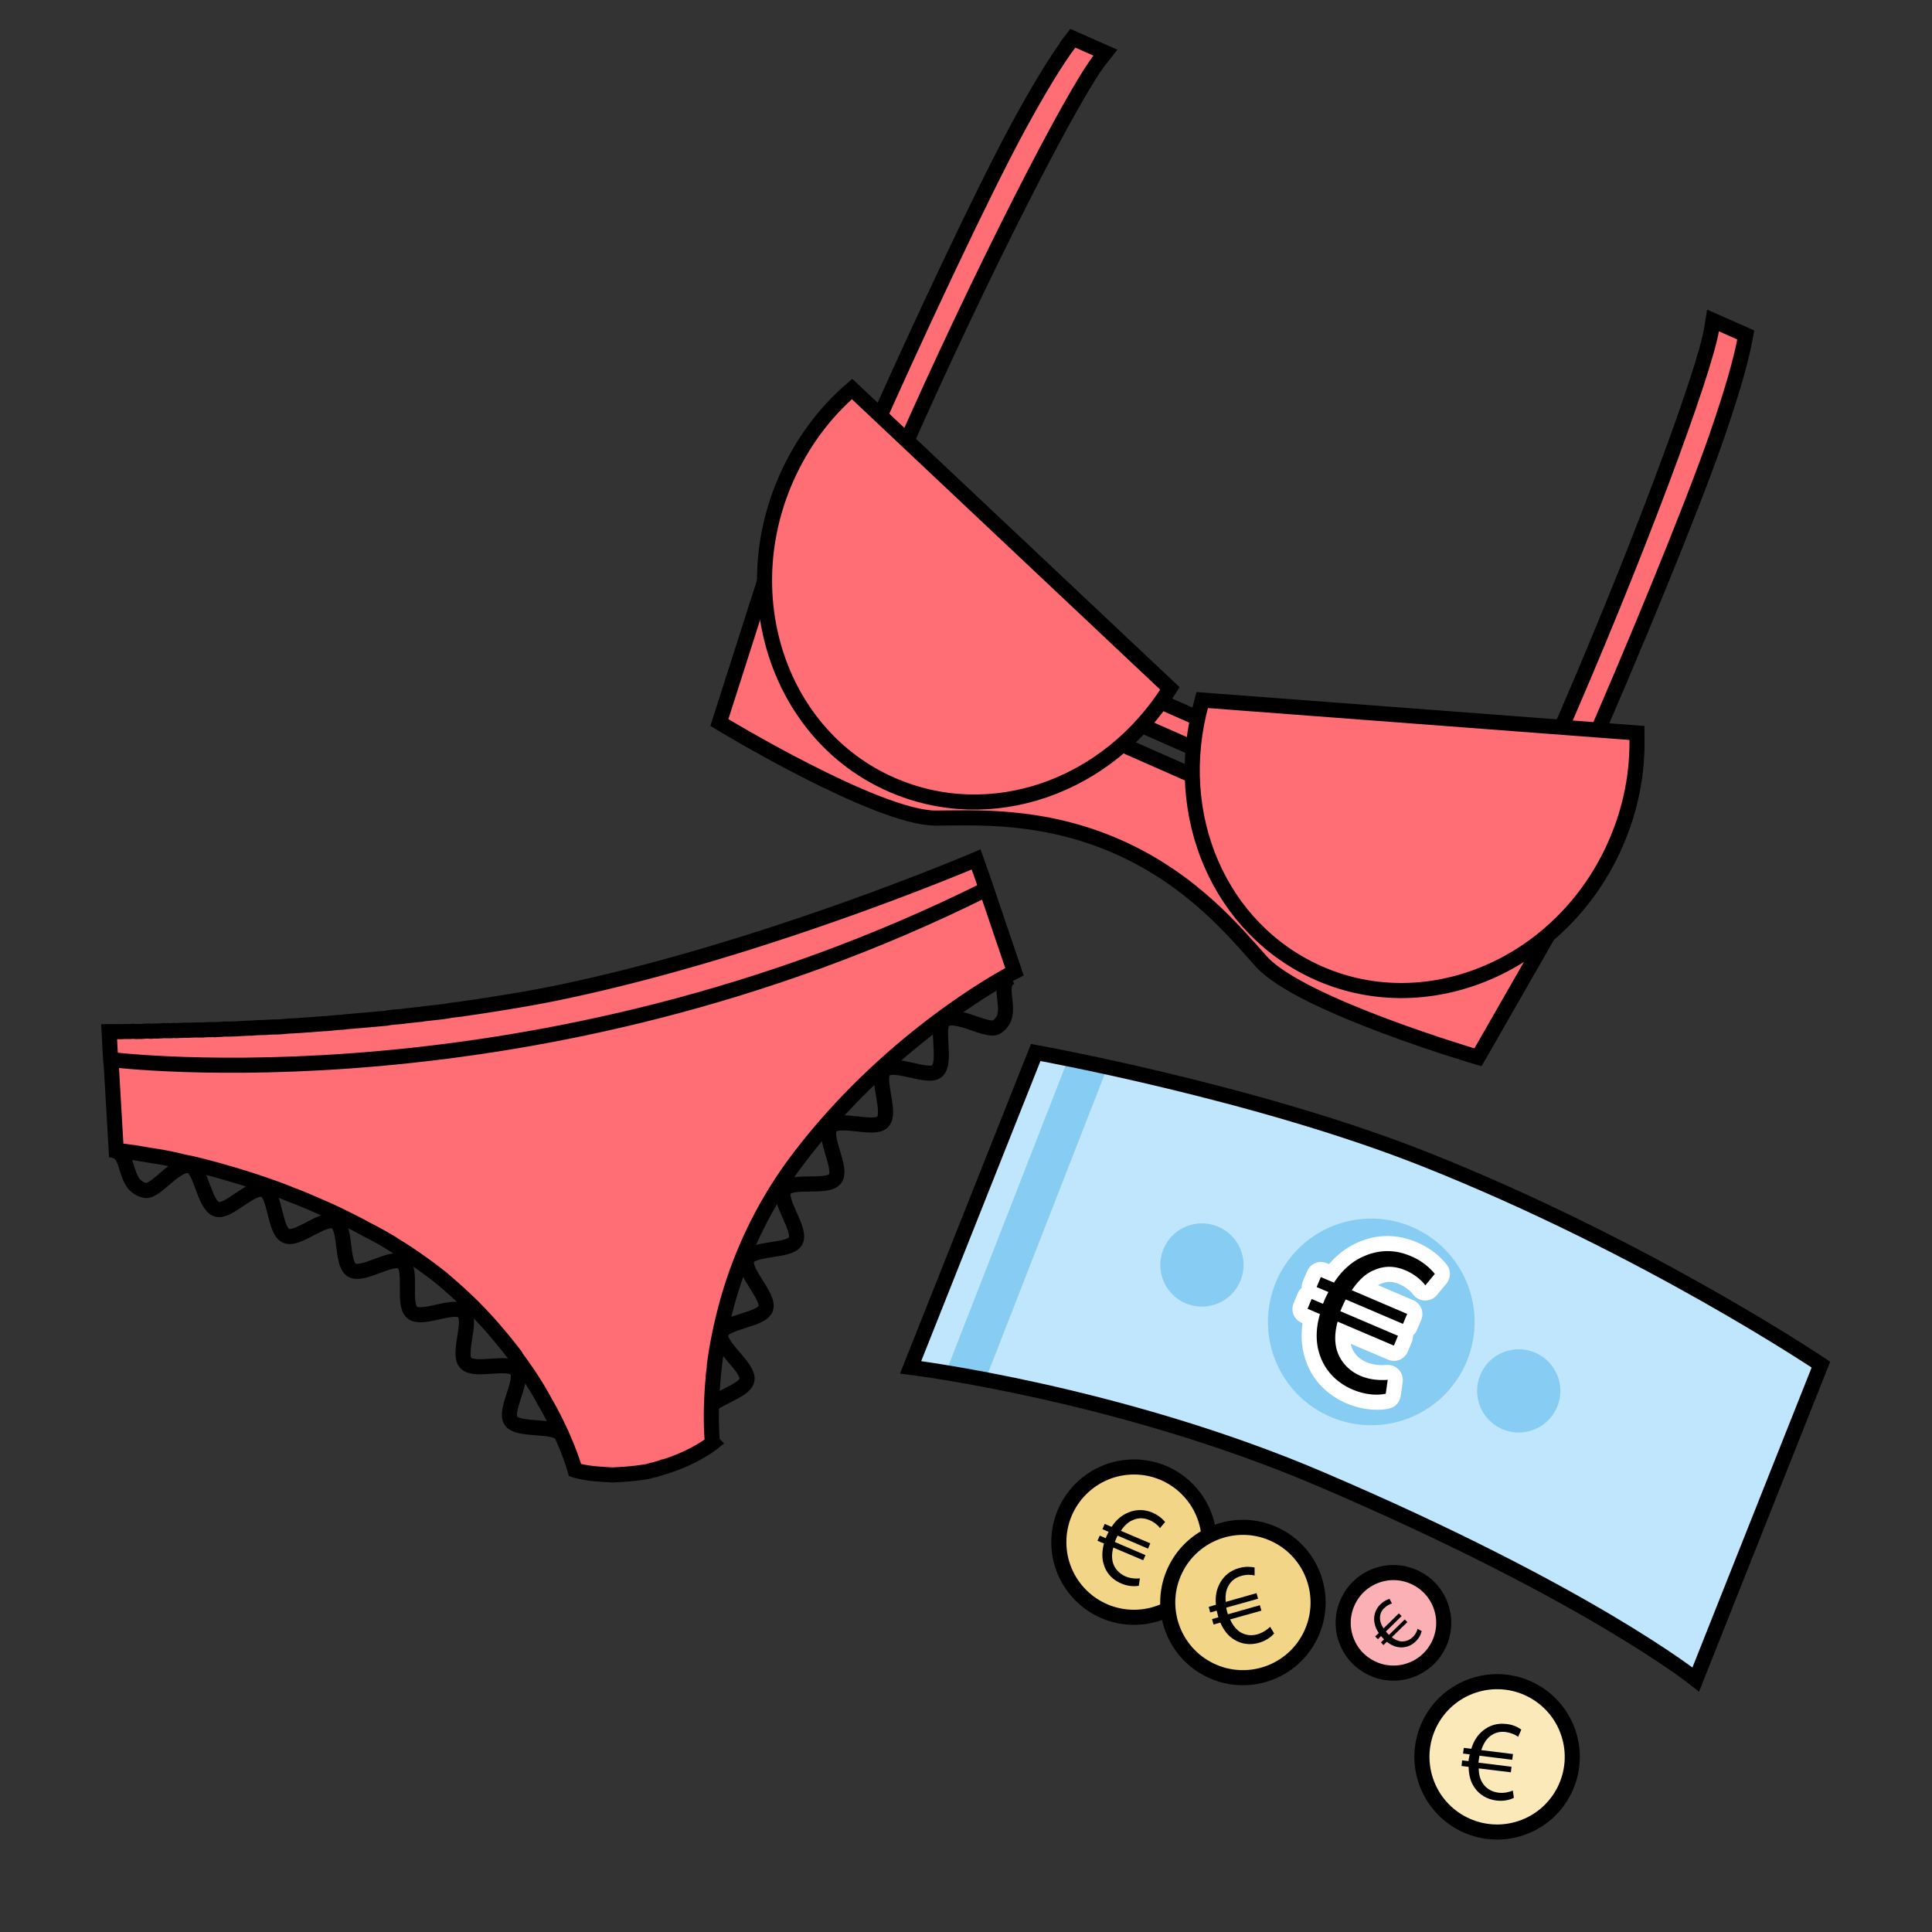 <svg xmlns="http://www.w3.org/2000/svg" id="Calque_1" viewBox="0 0 128 128"><rect x="0" y="0" width="128" height="128" fill="#333333" stroke="none"/><defs><style>.cls-3{fill:none}.cls-4{fill:#87ccf3}.cls-3,.cls-6,.cls-8{stroke:#000;stroke-miterlimit:10}.cls-6{fill:#ff6d75}.cls-8{fill:#f3d587}</style></defs><path d="M-1597.99-1040.06h2655.08V471.71h-2655.08z" style="fill:none;stroke:#e30613;stroke-linecap:round;stroke-linejoin:round;stroke-width:8px"/><path d="M112.35 111.27S105.29 105.6 87.5 98c-13.39-5.72-27.17-7.41-27.17-7.41l8.29-20.86s14.61 2.63 25.8 7.08c14.7 5.84 26.22 13.6 26.22 13.6l-8.29 20.86Z" style="fill:#bfe6fc"/><path d="M84.49 85.05a6.843 6.843 0 0 1 8.89-3.83 6.843 6.843 0 0 1 3.83 8.89 6.843 6.843 0 0 1-8.89 3.83 6.843 6.843 0 0 1-3.83-8.89ZM77.07 82.79a2.754 2.754 0 0 1 3.58-1.54c1.41.56 2.11 2.17 1.54 3.58a2.754 2.754 0 0 1-3.58 1.54 2.754 2.754 0 0 1-1.54-3.58ZM98.06 91.13a2.754 2.754 0 0 1 3.58-1.54c1.41.56 2.11 2.17 1.54 3.58a2.754 2.754 0 0 1-3.58 1.54 2.754 2.754 0 0 1-1.54-3.58Z" class="cls-4"/><path d="M91.21 92.9c-.59 0-1.22-.13-1.79-.38-1.21-.52-2.08-1.45-2.46-2.63-.26-.76-.29-1.61-.1-2.54l-.42-.18a.503.503 0 0 1-.26-.66l.27-.65a.51.51 0 0 1 .27-.27c.04-.02.08-.03.12-.03a.503.503 0 0 1-.06-.49l.28-.66a.51.51 0 0 1 .27-.27c.06-.02.12-.04.19-.04s.13.01.2.04l.49.21c.55-.74 1.24-1.29 2.01-1.61.56-.24 1.13-.36 1.7-.36s1.18.13 1.76.38c.94.4 1.51 1 1.77 1.32.15.19.15.45 0 .63l-.63.76a.51.51 0 0 1-.38.18h-.02a.47.47 0 0 1-.39-.21c-.17-.24-.56-.6-1.11-.83-.29-.12-.58-.19-.86-.19s-.53.06-.79.17c-.32.12-.63.35-.92.68l3.08 1.32c.25.11.37.4.26.66l-.28.66a.51.51 0 0 1-.27.27c-.04.02-.08.03-.12.03.1.14.13.32.06.49l-.27.65a.51.51 0 0 1-.27.27c-.06.02-.12.04-.19.04s-.13-.01-.2-.04l-3.16-1.35c-.05.44-.02.83.1 1.18.21.56.64 1 1.25 1.26.45.19.9.23 1.21.23.13 0 .25 0 .34-.02h.05c.13 0 .26.05.36.15.11.11.16.26.14.42l-.13.93a.5.5 0 0 1-.4.42c-.22.04-.45.06-.7.06Z"/><path d="M91.93 82.89c.51 0 1.03.11 1.56.34.78.33 1.29.82 1.57 1.17l-.63.76c-.24-.34-.73-.75-1.32-1-.36-.15-.71-.23-1.06-.23s-.67.07-.99.21c-.56.21-1.07.7-1.5 1.34l3.67 1.57-.28.66-3.79-1.62c-.09.17-.18.36-.26.54-.03.08-.06.15-.1.24l3.82 1.63-.27.65-3.73-1.59c-.22.81-.2 1.49 0 2.04.27.72.82 1.26 1.53 1.56.5.21 1.01.27 1.4.27.15 0 .29 0 .39-.02l-.13.93c-.17.03-.38.06-.6.06-.46 0-1.01-.09-1.6-.34-1.07-.46-1.84-1.27-2.18-2.32-.26-.77-.27-1.68.02-2.68l-.82-.35.27-.65.75.32c.03-.07.06-.13.08-.2.09-.21.19-.4.28-.58l-.78-.33.28-.66.87.37c.55-.86 1.27-1.46 2.03-1.77.49-.21.99-.32 1.51-.32m0-1c-.64 0-1.28.13-1.9.4-.74.31-1.41.81-1.97 1.46l-.14-.06c-.13-.05-.26-.08-.39-.08s-.25.02-.37.07c-.25.1-.44.29-.55.54l-.28.66c-.06.14-.08.29-.08.44-.11.1-.2.22-.26.36l-.27.65c-.22.51.02 1.09.53 1.31l.06.02c-.13.86-.06 1.67.19 2.41.41 1.3 1.39 2.34 2.73 2.91.64.27 1.33.42 1.99.42.28 0 .54-.02.79-.07.42-.08.74-.42.8-.84l.13-.93c.04-.31-.06-.61-.27-.83-.19-.19-.45-.3-.72-.3h-.11c-.08 0-.17.01-.28.01-.26 0-.64-.03-1.01-.19-.34-.14-.78-.43-.99-.99-.02-.07-.04-.15-.06-.23l2.47 1.05c.12.05.26.08.39.08s.25-.02.37-.07c.25-.1.44-.29.55-.54l.27-.65c.06-.14.08-.29.08-.43.11-.1.2-.22.26-.36l.28-.66c.21-.51-.02-1.09-.53-1.31l-2.34-1s.09-.04.13-.06c.24-.1.43-.15.63-.15.21 0 .43.05.66.15.42.18.76.47.9.67a1 1 0 0 0 .78.41h.04c.3 0 .58-.13.77-.36l.63-.76c.3-.37.31-.89.01-1.27-.35-.44-.97-1.04-1.96-1.46a4.94 4.94 0 0 0-1.96-.42Z" style="fill:#fff"/><path d="m62.725 90.769 8.158-20.905 2.441.953-8.158 20.904z" class="cls-4"/><path d="M112.35 111.27S105.29 105.6 87.5 98c-13.39-5.72-27.17-7.41-27.17-7.41l8.29-20.86s14.61 2.63 25.8 7.08c14.7 5.84 26.22 13.6 26.22 13.6l-8.29 20.86Z" class="cls-3"/><circle cx="75.13" cy="102.17" r="4.98" class="cls-8"/><path d="M75.46 105.06c-.28.05-.71.05-1.17-.15-.57-.24-.98-.67-1.15-1.23-.14-.41-.14-.89 0-1.42l-.43-.18.15-.34.4.17.04-.11c.05-.11.1-.21.15-.31l-.41-.18.15-.35.46.2c.29-.46.67-.77 1.08-.94a2.01 2.01 0 0 1 1.63 0c.41.18.68.43.83.62l-.34.4c-.13-.18-.38-.4-.7-.53-.38-.16-.74-.16-1.09 0-.3.11-.57.37-.8.71l1.95.83-.15.35-2.01-.86c-.05.09-.1.19-.14.29l-.05.13 2.03.87-.15.34-1.98-.84c-.12.43-.1.79 0 1.08.14.38.44.67.81.83s.75.15.95.13l-.07.49Z"/><circle cx="82.34" cy="106.17" r="4.98" class="cls-8" transform="rotate(-64.05 82.344 106.165)"/><path d="M84.41 108.22c-.18.22-.52.48-1 .62-.59.17-1.18.09-1.67-.23-.37-.23-.67-.6-.89-1.11l-.45.13-.1-.36.42-.12-.03-.11c-.03-.12-.06-.23-.08-.33l-.43.12-.1-.37.48-.14c-.06-.54.04-1.02.25-1.41.26-.49.68-.85 1.27-1.02.43-.12.8-.09 1.04-.04v.53c-.22-.06-.56-.07-.89.03-.39.11-.68.34-.85.67-.16.27-.21.65-.17 1.05l2.04-.58.1.37-2.11.59c.02.1.04.21.07.31l.04.13 2.12-.6.1.36-2.07.58c.18.41.42.68.68.85.35.21.76.25 1.15.13s.68-.35.82-.49l.26.43Z"/><circle cx="92.32" cy="107.52" r="3.33" style="fill:#fab0b4;stroke:#000;stroke-miterlimit:10" transform="rotate(-19.06 92.313 107.518)"/><path d="M94.19 108.06c-.04.19-.15.45-.39.68-.29.29-.67.43-1.05.4-.29-.02-.58-.14-.87-.37l-.22.22-.17-.18.21-.2-.05-.05c-.06-.06-.11-.12-.15-.17l-.21.21-.18-.18.24-.23c-.21-.3-.3-.61-.31-.9 0-.37.12-.71.42-1 .21-.21.44-.31.6-.36l.16.31c-.14.03-.34.14-.51.3a.85.85 0 0 0-.28.67c0 .21.08.45.24.67l1.01-.99.18.18-1.04 1.02c.04.05.09.11.14.16l.06.07 1.05-1.03.17.18-1.03 1c.24.18.46.27.67.28.27 0 .52-.1.72-.29s.29-.42.32-.55l.29.17Z"/><circle cx="99.18" cy="116.41" r="4.98" style="fill:#fce9b9;stroke:#000;stroke-miterlimit:10" transform="rotate(-18.46 99.139 116.381)"/><path d="M100.3 119.11c-.25.13-.66.24-1.16.18-.61-.08-1.13-.38-1.45-.86-.25-.35-.38-.81-.39-1.37l-.47-.06.04-.37.43.05v-.11c.03-.12.05-.23.07-.34l-.44-.05.05-.38.5.06c.15-.52.43-.93.77-1.2.43-.35.95-.52 1.57-.44.45.05.78.23.97.37l-.21.48c-.17-.14-.48-.27-.82-.32-.41-.05-.76.05-1.05.29-.25.19-.44.51-.57.91l2.1.26-.05.38-2.17-.27c-.02.1-.04.21-.05.32l-.02.14 2.19.27-.04.37-2.13-.26c0 .45.12.79.3 1.04.24.33.6.52 1.01.57.4.05.76-.06.95-.14l.07.49Z"/><path d="M47.23 95.59s-1.21.98-3.25 1.6h-.04c-.13.05-.26.1-.41.13l-.13.05c-.17.01-.35.09-.54.13-.51.08-1.01.14-1.45.17-.31.02-.58.04-.85.05-.28-.02-.53-.03-.75-.05-1.07-.06-1.71-.27-1.71-.27s-.45-1.67-1.71-4.01l-.33-.58c-.49-.92-1.12-1.88-1.89-2.92 0-.04-.03-.05-.04-.09-.82-1.07-1.74-2.17-2.83-3.26-.63-.62-1.32-1.24-2.05-1.86-.74-.59-1.54-1.16-2.39-1.73-.27-.18-.58-.35-.87-.55-.56-.34-1.13-.66-1.71-.95-.57-.32-1.13-.59-1.69-.87s-1.12-.52-1.67-.76c-.55-.24-1.09-.47-1.64-.67-.53-.23-1.06-.41-1.56-.59-1.03-.36-2.03-.67-2.96-.93-.46-.14-.91-.25-1.32-.36-.45-.11-.86-.22-1.24-.28-.78-.2-1.47-.33-2.09-.42-.47-.08-.85-.14-1.17-.2-.24-.03-.42-.05-.6-.08-.42-.05-.64-.07-.64-.07l-.33-5.69-.04-.29v-.06l-.03-.48-.07-1.35h.76c.06 0 .16 0 .23-.01H8.64c.06 0 .11-.02.17-.01.1 0 .22.02.31.01.08-.01.14 0 .2 0 .17-.01.35-.03.54-.03.08.02.18.02.26 0h.35c.11-.02.23 0 .35-.03.1 0 .22.02.33 0 .12.02.25 0 .37-.01.12.02.22.01.35 0 .14 0 .27-.01.41-.02.12.02.23 0 .35 0 .14 0 .31-.02.47-.01h.33c.17-.01.35-.03.5-.02.11-.02.23 0 .33 0 .17-.02.37-.01.58-.04h.23c.43 0 .91-.04 1.37-.06.08-.01.14 0 .2 0 .21-.02.42-.04.61-.04.14 0 .27-.01.37-.01.21-.02.44-.03.64-.03.14 0 .27-.01.41-.02.21-.02.42-.04.65-.05.13 0 .27-.02.4-.02.21-.02.44-.03.65-.05.14 0 .31-.02.44-.03.21-.02.44-.03.65-.05.14 0 .31-.02.44-.03.25-.03.46-.05.69-.06.14 0 .25-.03.38-.04.86-.07 1.73-.15 2.63-.23.15-.03.26-.05.4-.06.25-.03.48-.04.73-.07.15-.03.32-.04.49-.06.21-.02.46-.05.67-.07.19-.04.36-.05.53-.07.25-.03.46-.05.7-.08.17-.01.36-.05.53-.07.22-.05.44-.07.68-.1.17-.01.36-.05.53-.07.23-.04.47-.07.68-.1 1.7-.26 3.39-.53 5.04-.86 13.82-2.8 28.09-8.91 28.09-8.91l.44 1.24.23.68 1.87 5.52s-8.19 4.16-14.55 12.7a28.381 28.381 0 0 0-4.63 9.79c-.33 1.28-.56 2.49-.7 3.57v.1l-.08.66v.1c-.24 2.6-.05 4.26-.05 4.26Z" class="cls-6"/><path d="M7.36 70.2s28.19 3.57 58-11.3M7.47 76.22c1.25.13.6 2.33 2.15 2.65.7.14 2.04-1.88 2.97-1.63.75.2.92 2.61 1.78 2.88.76.24 2.31-1.61 3.13-1.3.76.29.66 2.71 1.46 3.06.75.34 2.5-1.34 3.26-.94s.35 2.77 1.09 3.21 2.65-1.01 3.35-.52c.68.47-.01 2.79.65 3.33s2.77-.63 3.39-.05-.42 2.76.16 3.39 2.83-.21 3.36.46-.84 2.66-.37 3.37 2.97.21 3.39.96M66.97 64.74c-1.13.58.4 2.43-.94 3.3-.6.39-2.69-1.03-3.47-.46-.62.46.2 2.81-.49 3.39-.61.51-2.84-.69-3.48-.08-.59.55.49 2.81-.11 3.44-.56.59-2.9-.35-3.45.31s.81 2.76.3 3.45-2.91.01-3.37.73 1.16 2.64.75 3.4c-.39.73-2.87.41-3.22 1.2s1.52 2.47 1.24 3.27-2.76.84-2.97 1.67 1.88 2.22 1.73 3.07c-.11.61-1.47 1.01-2.2 1.53" class="cls-3"/><path d="M70.88 2.8c-.87 1.16-1.99 2.98-3.4 5.57-2.38 4.37-6.96 14.14-10.01 21.06l-.17.39 2.1.93.17-.39C65.06 17.89 71.14 6.12 72.89 3.93l.35-.44-2.17-.96-.2.26ZM113.78 28.79c.96-2.79 1.55-4.84 1.82-6.27l.06-.33-2.17-.96-.09.56c-.43 2.77-5.01 15.2-10.5 27.67l-.17.39 2.1.93.17-.39c3.05-6.93 7.17-16.9 8.78-21.6ZM74.96 47.76l.783-1.776 4.629 2.043-.783 1.775zM50.55 38.83l-2.89 9.04S58.08 54.2 62 54.2c2.45 0 7.02-.32 12.05 1.9 5.03 2.22 7.89 5.81 9.53 7.62 2.64 2.9 14.34 6.33 14.34 6.33l4.72-8.24-52.09-22.98Z" class="cls-6"/><path d="M77.51 45.61c-4.12 6.59-11.9 9.27-18.48 6.36-7.33-3.23-10.44-12.33-6.94-20.27 1.02-2.31 2.49-4.31 4.36-5.93l21.06 19.84ZM79.65 46.38l-.04.15c-2.08 7.49 1.19 15.04 7.77 17.95 7.33 3.23 16.14-.6 19.64-8.54 1.02-2.31 1.5-4.74 1.43-7.22v-.16l-28.8-2.18Z" class="cls-6"/></svg>